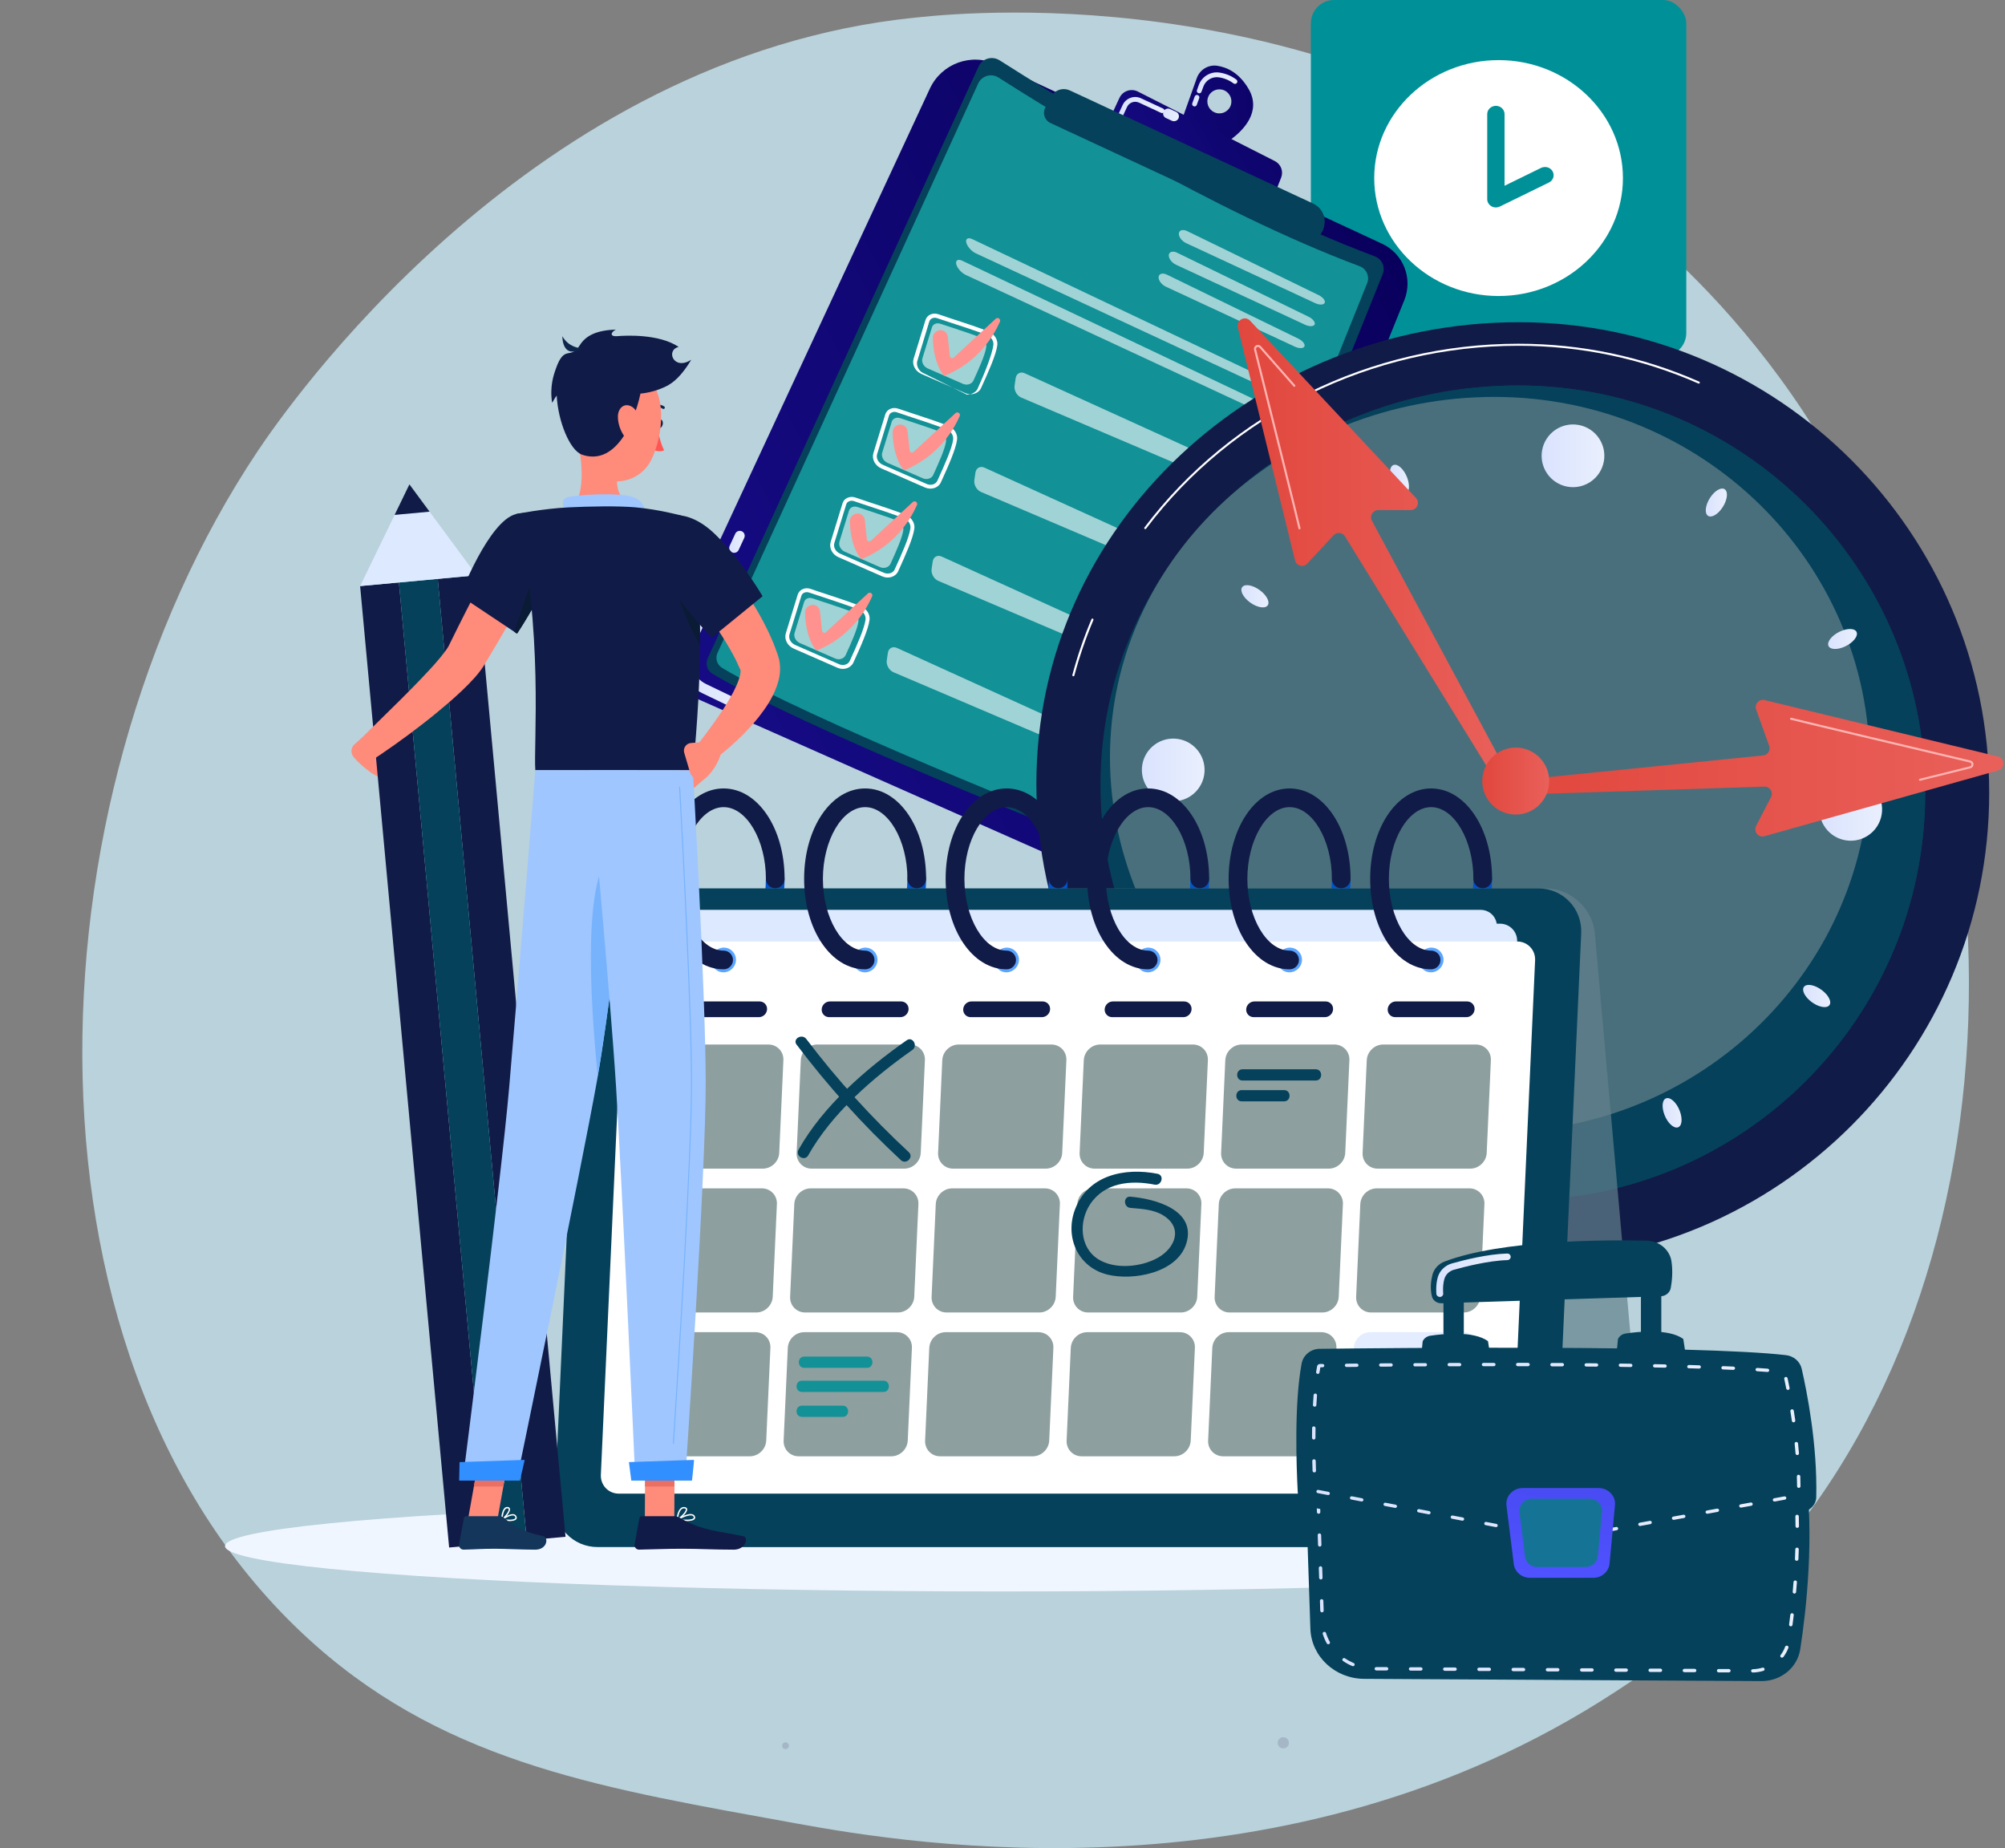 <?xml version="1.0" encoding="UTF-8"?>
<svg xmlns="http://www.w3.org/2000/svg" xmlns:xlink="http://www.w3.org/1999/xlink" viewBox="0 0 500 460.82">
  <rect x="0" y="0" width="500" height="460.82" fill="#808080" stroke="none"/>
  <defs>
    <style>
      .cls-1 {
        fill: #9fc6ff;
      }

      .cls-1, .cls-2, .cls-3, .cls-4, .cls-5, .cls-6, .cls-7, .cls-8, .cls-9, .cls-10, .cls-11, .cls-12, .cls-13, .cls-14, .cls-15, .cls-16, .cls-17, .cls-18, .cls-19, .cls-20, .cls-21, .cls-22, .cls-23, .cls-24, .cls-25, .cls-26, .cls-27, .cls-28, .cls-29, .cls-30, .cls-31, .cls-32, .cls-33, .cls-34, .cls-35, .cls-36, .cls-37, .cls-38, .cls-39, .cls-40, .cls-41, .cls-42, .cls-43, .cls-44, .cls-45, .cls-46, .cls-47, .cls-48, .cls-49, .cls-50, .cls-51, .cls-52, .cls-53, .cls-54, .cls-55, .cls-56, .cls-57, .cls-58 {
        stroke-width: 0px;
      }

      .cls-2 {
        fill: #009198;
      }

      .cls-3 {
        fill: url(#linear-gradient-12);
      }

      .cls-4 {
        fill: #496f7c;
      }

      .cls-5 {
        fill: url(#linear-gradient-17);
      }

      .cls-6 {
        fill: url(#linear-gradient-19);
      }

      .cls-7 {
        fill: url(#linear-gradient-33);
      }

      .cls-8 {
        fill: url(#linear-gradient);
      }

      .cls-9 {
        fill: #b9d2db;
      }

      .cls-10, .cls-59 {
        opacity: .6;
      }

      .cls-10, .cls-52 {
        fill: #fff;
      }

      .cls-11 {
        fill: url(#linear-gradient-21);
      }

      .cls-12 {
        fill: url(#linear-gradient-6);
      }

      .cls-13 {
        fill: #157496;
      }

      .cls-60 {
        isolation: isolate;
      }

      .cls-14 {
        fill: #129197;
      }

      .cls-15 {
        fill: url(#linear-gradient-15);
      }

      .cls-16 {
        fill: url(#linear-gradient-11);
      }

      .cls-17 {
        fill: #a5b7c6;
      }

      .cls-18 {
        fill: #f0f6ff;
      }

      .cls-19 {
        fill: url(#linear-gradient-5);
      }

      .cls-20 {
        fill: url(#linear-gradient-31);
      }

      .cls-61 {
        opacity: .8;
      }

      .cls-21 {
        fill: #14365b;
      }

      .cls-22 {
        fill: url(#linear-gradient-13);
      }

      .cls-23 {
        fill: url(#linear-gradient-23);
      }

      .cls-24, .cls-29 {
        mix-blend-mode: multiply;
      }

      .cls-24, .cls-36 {
        fill: #dce9ff;
      }

      .cls-25 {
        fill: url(#linear-gradient-25);
      }

      .cls-26 {
        fill: #0a1b35;
      }

      .cls-27 {
        fill: url(#linear-gradient-16);
      }

      .cls-28 {
        fill: url(#linear-gradient-22);
      }

      .cls-29 {
        fill: #61818c;
        opacity: .7;
      }

      .cls-30 {
        fill: #77b3fc;
      }

      .cls-31 {
        fill: url(#linear-gradient-32);
      }

      .cls-32 {
        fill: url(#linear-gradient-20);
      }

      .cls-33 {
        fill: url(#linear-gradient-14);
      }

      .cls-34 {
        fill: url(#linear-gradient-2);
      }

      .cls-35 {
        fill: #0053cc;
      }

      .cls-37 {
        fill: url(#linear-gradient-7);
      }

      .cls-38 {
        fill: url(#linear-gradient-3);
      }

      .cls-39 {
        fill: #0f264c;
      }

      .cls-40 {
        fill: url(#linear-gradient-9);
      }

      .cls-41 {
        fill: url(#linear-gradient-27);
      }

      .cls-42 {
        fill: #ea7063;
      }

      .cls-43 {
        fill: #ff8b7b;
      }

      .cls-44 {
        fill: #111b47;
      }

      .cls-45 {
        fill: #ff5652;
      }

      .cls-46 {
        fill: url(#linear-gradient-8);
      }

      .cls-47 {
        fill: url(#linear-gradient-24);
      }

      .cls-48 {
        fill: url(#linear-gradient-26);
      }

      .cls-49 {
        fill: #05415b;
      }

      .cls-50 {
        fill: url(#linear-gradient-18);
      }

      .cls-51 {
        fill: url(#linear-gradient-30);
      }

      .cls-53 {
        fill: #318fff;
      }

      .cls-54 {
        fill: url(#linear-gradient-29);
      }

      .cls-55 {
        fill: #728787;
      }

      .cls-56 {
        fill: url(#linear-gradient-28);
      }

      .cls-57 {
        fill: url(#linear-gradient-10);
      }

      .cls-58 {
        fill: url(#linear-gradient-4);
      }
    </style>
    <linearGradient id="linear-gradient" x1="-1243.48" y1="2292.2" x2="-1411.63" y2="2513.06" gradientTransform="translate(2450.65 -1484.35) rotate(24.94)" gradientUnits="userSpaceOnUse">
      <stop offset="0" stop-color="#09005d"/>
      <stop offset="1" stop-color="#1a0f91"/>
    </linearGradient>
    <linearGradient id="linear-gradient-2" x1="169.76" y1="159.99" x2="189.05" y2="159.99" gradientUnits="userSpaceOnUse">
      <stop offset="0" stop-color="#dae3fe"/>
      <stop offset="1" stop-color="#e9effd"/>
    </linearGradient>
    <linearGradient id="linear-gradient-3" x1="181.85" y1="135.11" x2="185.71" y2="135.11" xlink:href="#linear-gradient-2"/>
    <linearGradient id="linear-gradient-4" x1="-816.78" y1="1515.9" x2="-878.21" y2="1610.93" gradientTransform="translate(2518.81 -1619.59) rotate(23.09)" gradientUnits="userSpaceOnUse">
      <stop offset="0" stop-color="#fe7062"/>
      <stop offset="1" stop-color="#ff928e"/>
    </linearGradient>
    <linearGradient id="linear-gradient-5" x1="-805.1" y1="1523.43" x2="-866.54" y2="1618.46" xlink:href="#linear-gradient-4"/>
    <linearGradient id="linear-gradient-6" x1="-794.69" y1="1530.16" x2="-856.13" y2="1625.2" xlink:href="#linear-gradient-4"/>
    <linearGradient id="linear-gradient-7" x1="-1368.18" y1="2430.31" x2="-1429.15" y2="2534.36" xlink:href="#linear-gradient-4"/>
    <linearGradient id="linear-gradient-8" x1="-611.89" y1="947.97" x2="-660.28" y2="1011.64" gradientTransform="translate(1434.96 -214.25) rotate(45.05)" xlink:href="#linear-gradient"/>
    <linearGradient id="linear-gradient-9" x1="297.3" y1="22.29" x2="308.58" y2="22.29" xlink:href="#linear-gradient-2"/>
    <linearGradient id="linear-gradient-10" x1="-1287.27" y1="2256.21" x2="-1336.07" y2="2320.4" xlink:href="#linear-gradient"/>
    <linearGradient id="linear-gradient-11" x1="290.04" y1="28.65" x2="294" y2="28.65" xlink:href="#linear-gradient-2"/>
    <linearGradient id="linear-gradient-12" x1="278.96" y1="26.63" x2="290.38" y2="26.63" xlink:href="#linear-gradient-2"/>
    <linearGradient id="linear-gradient-13" x1="284.75" y1="191.98" x2="300.4" y2="191.98" xlink:href="#linear-gradient-2"/>
    <linearGradient id="linear-gradient-14" x1="453.71" y1="201.82" x2="469.36" y2="201.82" xlink:href="#linear-gradient-2"/>
    <linearGradient id="linear-gradient-15" x1="354.03" y1="280.14" x2="369.67" y2="280.14" xlink:href="#linear-gradient-2"/>
    <linearGradient id="linear-gradient-16" x1="384.44" y1="113.65" x2="400.08" y2="113.65" xlink:href="#linear-gradient-2"/>
    <linearGradient id="linear-gradient-17" x1="414.6" y1="277.48" x2="419.34" y2="277.48" xlink:href="#linear-gradient-2"/>
    <linearGradient id="linear-gradient-18" x1="346.63" y1="119.57" x2="351.37" y2="119.57" xlink:href="#linear-gradient-2"/>
    <linearGradient id="linear-gradient-19" x1="449.65" y1="248.36" x2="456.41" y2="248.36" xlink:href="#linear-gradient-2"/>
    <linearGradient id="linear-gradient-20" x1="309.56" y1="148.69" x2="316.33" y2="148.69" xlink:href="#linear-gradient-2"/>
    <linearGradient id="linear-gradient-21" x1="455.9" y1="159.33" x2="463.09" y2="159.33" xlink:href="#linear-gradient-2"/>
    <linearGradient id="linear-gradient-22" x1="302.89" y1="237.72" x2="310.07" y2="237.72" xlink:href="#linear-gradient-2"/>
    <linearGradient id="linear-gradient-23" x1="425.38" y1="125.3" x2="430.66" y2="125.3" xlink:href="#linear-gradient-2"/>
    <linearGradient id="linear-gradient-24" x1="335.31" y1="271.75" x2="340.59" y2="271.75" xlink:href="#linear-gradient-2"/>
    <linearGradient id="linear-gradient-25" x1="308.63" y1="136.87" x2="375.56" y2="136.87" gradientUnits="userSpaceOnUse">
      <stop offset="0" stop-color="#e1473d"/>
      <stop offset="1" stop-color="#e9605a"/>
    </linearGradient>
    <linearGradient id="linear-gradient-26" x1="301.21" y1="-13.86" x2="314.65" y2="71.28" gradientUnits="userSpaceOnUse">
      <stop offset="0" stop-color="#ff928e"/>
      <stop offset="1" stop-color="#feb3b1"/>
    </linearGradient>
    <linearGradient id="linear-gradient-27" x1="376.81" y1="191.55" x2="499.58" y2="191.55" xlink:href="#linear-gradient-25"/>
    <linearGradient id="linear-gradient-28" x1="471.82" y1="119.61" x2="469.57" y2="176.96" xlink:href="#linear-gradient-26"/>
    <linearGradient id="linear-gradient-29" x1="369.64" y1="194.76" x2="386.34" y2="194.76" xlink:href="#linear-gradient-25"/>
    <linearGradient id="linear-gradient-30" x1="328.06" y1="391.5" x2="448.62" y2="391.5" xlink:href="#linear-gradient-2"/>
    <linearGradient id="linear-gradient-31" x1="358.16" y1="317.97" x2="376.73" y2="317.97" xlink:href="#linear-gradient-2"/>
    <linearGradient id="linear-gradient-32" x1="327.2" y1="361.11" x2="449.01" y2="361.11" xlink:href="#linear-gradient-2"/>
    <linearGradient id="linear-gradient-33" x1="393.89" y1="339.69" x2="387.05" y2="393.9" gradientUnits="userSpaceOnUse">
      <stop offset="0" stop-color="#4042e2"/>
      <stop offset="1" stop-color="#4f52ff"/>
    </linearGradient>
  </defs>
  <g class="cls-60">
    <g id="Objects">
      <path class="cls-9" d="M434.39,396.76c-12.25,12.36-23.2,19.62-31.59,25.11-81.82,53.49-175.35,38.07-204.26,32.8-46.65-8.5-86.04-14.5-119.87-44.43C1.78,342.23,5.52,200.35,64.27,112.47c6.97-10.42,65.63-95.56,159.36-107.55,2.29-.29,4-.46,5.5-.62,14.5-1.5,104.35-9.44,177.62,50.66,10.49,8.6,27.37,24.12,43.02,47.79,57.23,86.54,57.41,220.56-15.37,294.01Z"/>
      <g>
        <rect class="cls-2" x="326.9" width="93.62" height="88.81" rx="5.79" ry="5.79"/>
        <g>
          <path class="cls-52" d="M373.71,14.99c-17.1,0-31.01,13.2-31.01,29.41s13.91,29.41,31.01,29.41,31.01-13.2,31.01-29.41-13.91-29.41-31.01-29.41Z"/>
          <path class="cls-2" d="M373.04,51.73c-.4,0-.78-.1-1.12-.3-.64-.37-1.04-1.04-1.04-1.75v-21.24c0-1.13.97-2.05,2.16-2.05s2.16.92,2.16,2.05v17.88l9.09-4.45c.31-.15.65-.23.99-.23.81,0,1.55.42,1.92,1.11.26.49.31,1.04.14,1.56-.18.52-.55.95-1.07,1.2l-12.24,5.99c-.31.15-.65.23-.99.23Z"/>
        </g>
      </g>
      <g>
        <path class="cls-8" d="M248.46,16.04l96.19,44.73c5.31,2.47,7.75,8.66,5.55,14.09l-57.75,142.77c-1.72,4.25-6.61,6.23-10.8,4.37l-111.18-49.26c-3.93-1.74-5.67-6.37-3.86-10.28L231.89,22.09c2.91-6.25,10.32-8.96,16.57-6.05Z"/>
        <path class="cls-34" d="M187.82,178.82c-.18,0-.36-.04-.53-.12l-12.26-5.9c-4.56-2.19-6.54-7.71-4.4-12.3l8.66-18.63c.29-.62,1.02-.89,1.64-.6.62.29.88,1.02.6,1.64l-8.66,18.63c-1.57,3.37-.12,7.43,3.24,9.04l12.26,5.9c.61.29.87,1.03.58,1.64-.21.44-.65.7-1.11.7Z"/>
        <path class="cls-38" d="M183.08,137.85c-.17,0-.35-.04-.52-.11-.62-.29-.88-1.02-.6-1.64l1.4-3.02c.29-.62,1.02-.88,1.64-.6.62.29.88,1.02.6,1.64l-1.4,3.02c-.21.45-.65.71-1.12.71Z"/>
        <g>
          <path class="cls-49" d="M249.28,15.04c12.31,7.89,54.92,34.4,93.6,48.9,1.76.66,2.64,2.64,1.94,4.39l-57.69,143.55c-.79,1.97-3.02,2.93-4.99,2.15-16.14-6.37-82.5-32.86-104.45-46.01-1.34-.8-1.85-2.48-1.2-3.89L244.03,16.59c.92-2,3.39-2.73,5.25-1.54Z"/>
          <path class="cls-14" d="M249,19.33c11.84,7.59,52.85,33.11,90.07,47.06,1.7.64,2.54,2.54,1.87,4.22l-55.52,138.14c-.76,1.89-2.91,2.82-4.81,2.07-15.53-6.13-79.39-31.62-100.52-44.27-1.29-.77-1.78-2.38-1.16-3.75L243.94,20.82c.88-1.93,3.27-2.63,5.05-1.49Z"/>
          <g class="cls-59">
            <path class="cls-52" d="M327.98,75.59c1.07.5,2.14.46,2.37-.08s-.45-1.41-1.51-1.92l-32.78-15.96c-1.06-.52-2-.26-2.08.57-.08.83.73,1.92,1.8,2.42l32.2,14.97Z"/>
          </g>
          <g class="cls-59">
            <path class="cls-52" d="M293.55,63.02c-1.06-.52-2-.26-2.08.57-.08.83.73,1.92,1.8,2.42l32.2,14.97c1.07.5,2.14.46,2.37-.08s-.45-1.41-1.51-1.92l-32.78-15.96Z"/>
          </g>
          <g class="cls-59">
            <path class="cls-52" d="M291.01,68.49c-1.06-.52-2-.26-2.08.57s.73,1.92,1.8,2.42l32.2,14.97c1.07.5,2.14.46,2.37-.08.23-.54-.45-1.41-1.51-1.92l-32.78-15.96Z"/>
          </g>
          <g class="cls-59">
            <path class="cls-52" d="M321.05,99.3c1.07.5,2.12.46,2.33-.09.21-.55-.49-1.41-1.55-1.92l-79.35-37.66c-1.07-.51-1.75-.12-1.51.86.24.98,1.31,2.19,2.38,2.68l77.7,36.13Z"/>
          </g>
          <g class="cls-59">
            <path class="cls-52" d="M239.98,65.02c-1.07-.51-1.75-.12-1.51.86.24.98,1.31,2.19,2.38,2.68l77.7,36.13c1.07.5,2.12.46,2.33-.09s-.49-1.41-1.55-1.92l-79.35-37.66Z"/>
          </g>
          <path class="cls-52" d="M247.66,83.41c-.31-.3-.68-.54-1.1-.72-.01-.01-.03-.01-.04-.03-.34-.14-.73-.29-1.15-.45-2.08-.79-5.01-1.75-7.66-2.61-1.45-.49-2.77-.92-3.72-1.25-.69-.24-1.44-.2-2.06.11-.56.28-.95.75-1.13,1.33l-2.96,9.63c-.46,1.49.38,3.14,1.95,3.83l10.94,4.78s.01.01.03.01c1.53.65,3.29.07,3.91-1.32,1.93-4.22,3.69-8.2,4.02-10.56.15-1.02-.26-2.04-1.03-2.76ZM247.73,86.03c-.31,2.23-2.04,6.75-3.94,10.91-.41.91-1.6,1.46-2.65,1.46h-.03l-10.93-5.41c-1.13-.5-1.74-1.94-1.43-2.96l2.97-9.79c.09-.33.31-.65.64-.82.38-.19.84-.27,1.29-.1.96.33,2.28.75,3.75,1.24,2.33.76,5.09,1.65,7.16,2.4.6.23,1.13.43,1.59.62.38.15.72.38.98.68.45.5.68,1.15.6,1.78Z"/>
          <path class="cls-10" d="M234.45,80.7c2.37.83,7.61,2.45,10,3.44,1.01.42,1.64,1.4,1.5,2.38-.26,1.89-1.77,5.25-3.18,8.34-.42.92-1.6,1.31-2.64.85l-8.74-3.82c-1.07-.47-1.66-1.59-1.35-2.59l2.37-7.69c.24-.8,1.17-1.2,2.05-.89Z"/>
          <g class="cls-59">
            <path class="cls-52" d="M255.54,93.07c-1.07-.49-2.09.07-2.26,1.24l-.27,1.86c-.17,1.17.58,2.5,1.66,2.96l53.16,22.65c1.09.46,2.33-.06,2.77-1.15l.06-.15c.44-1.1-.08-2.39-1.16-2.88l-53.96-24.53Z"/>
          </g>
          <path class="cls-58" d="M234.3,82.34h0c1.02-.13,1.95.6,2.06,1.62l.51,4.81c.05.48.63.7.98.37l10.47-9.67c.52-.48,1.32.1,1.04.75-1.61,3.64-5.55,10.18-13.88,13.51,0,0-2.69-2.63-2.85-9.43-.02-.98.7-1.83,1.67-1.95Z"/>
          <path class="cls-52" d="M237.63,106.95c-.31-.3-.68-.54-1.1-.72-.01-.01-.03-.01-.04-.03-.34-.14-.73-.29-1.15-.45-2.09-.79-5.01-1.75-7.66-2.62-1.45-.48-2.77-.91-3.72-1.24-.69-.24-1.44-.2-2.06.11-.56.29-.95.75-1.13,1.32l-2.96,9.64c-.46,1.48.38,3.14,1.95,3.83l10.94,4.78s.01.01.03.01c1.53.65,3.29.07,3.91-1.32,1.93-4.22,3.69-8.2,4.02-10.58.15-1.02-.26-2.04-1.03-2.74ZM237.7,109.57c-.31,2.23-2.04,6.14-3.94,10.29-.41.91-1.6,1.28-2.65.83,0,0-.01,0-.01-.01l-10.94-4.78c-1.13-.49-1.74-1.63-1.43-2.65l2.97-9.63c.1-.33.31-.58.64-.75.38-.19.86-.22,1.29-.07.97.34,2.28.77,3.75,1.26,2.33.76,5.09,1.67,7.15,2.42.6.23,1.14.43,1.59.62.38.15.71.38.96.67.45.5.69,1.17.61,1.79Z"/>
          <path class="cls-10" d="M224.42,104.24c2.37.83,7.61,2.45,10,3.44,1.01.42,1.64,1.4,1.5,2.38-.26,1.89-1.77,5.25-3.18,8.34-.42.93-1.6,1.31-2.64.85l-8.74-3.82c-1.08-.47-1.66-1.59-1.35-2.59l2.37-7.69c.24-.8,1.17-1.2,2.05-.89Z"/>
          <g class="cls-59">
            <path class="cls-52" d="M245.51,116.61c-1.07-.49-2.09.07-2.26,1.24l-.27,1.86c-.17,1.17.58,2.5,1.66,2.96l53.16,22.65c1.09.46,2.33-.06,2.77-1.15l.06-.15c.44-1.1-.08-2.39-1.16-2.88l-53.96-24.53Z"/>
          </g>
          <path class="cls-19" d="M224.27,105.88h0c1.02-.13,1.95.6,2.06,1.62l.51,4.81c.05.48.63.7.98.37l10.47-9.67c.52-.48,1.33.1,1.04.75-1.61,3.64-5.55,10.18-13.88,13.51,0,0-2.69-2.63-2.85-9.43-.02-.98.7-1.83,1.67-1.95Z"/>
          <path class="cls-52" d="M226.97,129.13c-.33-.31-.71-.57-1.14-.76-.35-.14-.73-.3-1.17-.45-2.12-.8-5.13-1.79-7.64-2.62-1.45-.48-2.77-.91-3.73-1.25-.68-.23-1.44-.19-2.05.12-.56.27-.95.75-1.13,1.32l-2.96,9.63c-.46,1.49.38,3.14,1.96,3.83l10.94,4.79s.01,0,.03.01c1.53.65,3.29.07,3.91-1.32,1.93-4.22,3.69-8.21,4.02-10.58.15-1-.27-2.01-1.03-2.73ZM227.04,131.72c-.31,2.24-2.04,6.15-3.94,10.3-.42.91-1.63,1.24-2.67.81l-10.93-4.78c-1.13-.5-1.74-1.64-1.43-2.66l2.96-9.63c.09-.31.33-.58.64-.73.38-.2.86-.22,1.3-.07.95.34,2.28.77,3.73,1.25,2.33.77,5.1,1.68,7.16,2.43.6.22,1.14.42,1.59.61.38.15.72.39.99.69.45.5.68,1.14.6,1.76Z"/>
          <path class="cls-10" d="M213.76,126.4c2.37.83,7.61,2.45,10,3.44,1.01.42,1.64,1.4,1.5,2.38-.26,1.89-1.77,5.25-3.18,8.34-.42.92-1.6,1.31-2.64.85l-8.74-3.82c-1.07-.47-1.66-1.59-1.35-2.59l2.37-7.69c.24-.8,1.17-1.2,2.05-.89Z"/>
          <g class="cls-59">
            <path class="cls-52" d="M234.85,138.78c-1.07-.49-2.09.07-2.26,1.24l-.27,1.86c-.17,1.17.58,2.5,1.66,2.96l53.16,22.65c1.09.46,2.33-.06,2.77-1.15l.06-.15c.44-1.1-.08-2.39-1.16-2.88l-53.96-24.53Z"/>
          </g>
          <path class="cls-12" d="M213.61,128.05h0c1.02-.13,1.95.6,2.06,1.62l.51,4.81c.05.48.63.7.98.37l10.47-9.67c.52-.48,1.32.1,1.04.75-1.61,3.64-5.55,10.18-13.88,13.51,0,0-2.69-2.63-2.85-9.43-.02-.98.7-1.83,1.67-1.95Z"/>
          <path class="cls-52" d="M215.8,151.91c-.33-.31-.71-.57-1.15-.76-.35-.14-.75-.3-1.17-.45-2.08-.79-5-1.75-7.63-2.62-1.47-.47-2.78-.91-3.73-1.25-.69-.24-1.44-.19-2.06.12-.54.27-.95.75-1.13,1.32l-2.96,9.63c-.46,1.49.38,3.14,1.96,3.83l10.94,4.79s.01,0,.03.01c1.53.65,3.29.05,3.92-1.33,1.93-4.21,3.68-8.2,4.01-10.56.15-1.02-.26-2.01-1.02-2.73ZM215.85,154.5c-.31,2.24-2.04,6.15-3.94,10.3-.41.9-1.59,1.28-2.65.83,0-.01-.01-.01-.01-.01l-10.94-4.79c-1.13-.49-1.74-1.63-1.43-2.65l2.97-9.63c.1-.31.33-.58.64-.73.38-.2.86-.22,1.29-.07.96.33,2.28.77,3.75,1.25,2.33.77,5.09,1.68,7.15,2.43.6.22,1.13.42,1.59.61.38.16.72.41.98.69.45.5.68,1.14.6,1.77Z"/>
          <path class="cls-10" d="M202.57,149.18c2.37.83,7.61,2.45,10,3.44,1.01.42,1.64,1.4,1.5,2.38-.26,1.89-1.77,5.25-3.18,8.34-.42.92-1.6,1.31-2.64.85l-8.74-3.82c-1.07-.47-1.66-1.59-1.35-2.59l2.37-7.69c.24-.8,1.17-1.2,2.05-.89Z"/>
          <g class="cls-59">
            <path class="cls-52" d="M223.67,161.56c-1.07-.49-2.09.07-2.26,1.24l-.27,1.86c-.17,1.17.58,2.5,1.66,2.96l53.16,22.65c1.09.46,2.33-.06,2.77-1.15l.06-.15c.44-1.1-.08-2.39-1.16-2.88l-53.96-24.53Z"/>
          </g>
          <path class="cls-37" d="M202.43,150.83h0c1.02-.13,1.95.6,2.06,1.62l.51,4.81c.05.48.63.7.98.37l10.47-9.67c.52-.48,1.32.1,1.04.75-1.61,3.64-5.55,10.18-13.88,13.51,0,0-2.69-2.63-2.85-9.43-.02-.98.7-1.83,1.67-1.95Z"/>
        </g>
        <path class="cls-46" d="M311.36,22.16c-2.35-4.03-5.39-5.39-7.81-5.76-2.21-.33-4.34.96-5.09,3.05l-3.27,9.16-.46,1.28,10.45,6.04s.83-.45,1.93-1.28c2.86-2.13,7.59-6.79,4.25-12.5ZM301.36,24.02c.69-1.51,2.48-2.16,3.98-1.47,1.51.71,2.16,2.48,1.47,3.99-.71,1.51-2.48,2.16-3.99,1.45-1.51-.69-2.16-2.48-1.45-3.98Z"/>
        <path class="cls-40" d="M308.33,19.85c-1.26-.94-2.67-1.52-4.19-1.75-2.24-.34-4.43.98-5.19,3.11l-.45,1.26c-.08.23-.03.47.14.62.05.07.14.11.22.14.31.12.65-.04.76-.35l.46-1.26c.57-1.6,2.2-2.59,3.88-2.34,1.33.2,2.57.71,3.66,1.52.26.2.64.15.83-.12.2-.26.14-.64-.12-.83ZM298.69,23.71c-.31-.11-.65.05-.76.37l-.6,1.66c-.08.23-.03.46.14.62.07.07.14.11.22.14.31.12.65-.04.76-.35l.6-1.67c.12-.3-.04-.65-.35-.76Z"/>
        <path class="cls-57" d="M276.82,29.45l2.34-5.03c.81-1.74,2.89-2.46,4.6-1.59l34.15,17.33c1.52.77,2.2,2.56,1.57,4.15l-1.96,4.97-40.71-19.82Z"/>
        <path class="cls-16" d="M292.77,30.23c-.17,0-.35-.04-.52-.11l-1.49-.69c-.62-.29-.88-1.02-.6-1.64.29-.62,1.02-.89,1.64-.6l1.49.69c.62.29.88,1.02.6,1.64-.21.45-.65.71-1.12.71Z"/>
        <path class="cls-3" d="M279.13,28.9c-.17-.17-.23-.44-.12-.67l.95-2.04c.39-.84,1.08-1.47,1.95-1.79.87-.32,1.8-.28,2.64.11l5.49,2.55c.3.14.43.49.29.79-.14.3-.49.43-.79.29l-5.49-2.55c-1.13-.53-2.48-.03-3,1.1l-.95,2.04c-.14.3-.49.43-.79.29-.06-.03-.12-.07-.17-.12Z"/>
        <path class="cls-49" d="M266.8,22.55l60.69,28.22c2.18,1.01,3.32,3.45,2.69,5.78l-.09.32c-.69,2.54-3.5,3.86-5.89,2.74l-62.26-28.95c-1.43-.67-2.01-2.39-1.28-3.79l1.43-2.72c.89-1.7,2.97-2.41,4.71-1.59Z"/>
      </g>
      <g>
        <path class="cls-44" d="M496.06,197.7c0,64.81-52.54,117.35-117.35,117.35s-120.26-54.84-120.26-119.65,55.44-115.06,120.26-115.06,117.35,52.54,117.35,117.35Z"/>
        <g>
          <path class="cls-52" d="M267.67,168.62s-.04,0-.07,0c-.14-.04-.22-.18-.18-.31,1.26-4.72,2.86-9.4,4.77-13.91.06-.13.21-.19.34-.14.13.06.19.21.14.34-1.9,4.49-3.5,9.15-4.75,13.84-.03.12-.13.19-.25.19Z"/>
          <path class="cls-52" d="M285.6,131.94c-.05,0-.11-.02-.15-.05-.11-.09-.14-.25-.05-.36,21.64-28.69,56.5-45.82,93.24-45.82,15.69,0,30.86,3.18,45.1,9.45.13.06.19.21.13.34-.06.13-.21.19-.34.13-14.17-6.24-29.28-9.41-44.9-9.41-36.59,0-71.29,17.05-92.83,45.62-.05.07-.13.1-.21.1Z"/>
        </g>
        <path class="cls-49" d="M480.1,197.7c0,56.1-45.48,101.58-101.58,101.58s-104.09-47.47-104.09-103.57,47.99-99.59,104.09-99.59,101.58,45.48,101.58,101.58Z"/>
        <path class="cls-49" d="M480.1,197.7c0-56.1-45.48-101.58-101.58-101.58-30.38,0-58.38,12.76-77.67,33.36l78.25,65.11,16.09,103.32c48.17-7.95,84.91-49.79,84.91-100.21Z"/>
        <path class="cls-4" d="M466.27,190.64c0,50.63-41.9,91.68-93.58,91.68s-95.89-42.84-95.89-93.47,44.21-89.88,95.89-89.88,93.58,41.04,93.58,91.68Z"/>
        <path class="cls-22" d="M300.38,192.44c-.25,4.31-3.95,7.6-8.26,7.35-4.31-.25-7.6-3.95-7.35-8.26.25-4.31,3.95-7.6,8.26-7.35,4.31.25,7.6,3.95,7.35,8.26Z"/>
        <path class="cls-33" d="M469.34,202.27c-.25,4.31-3.95,7.6-8.26,7.35-4.31-.25-7.6-3.95-7.35-8.26.25-4.31,3.95-7.6,8.26-7.35,4.31.25,7.6,3.95,7.35,8.26Z"/>
        <path class="cls-15" d="M363.26,272.45c4.25.78,7.06,4.85,6.29,9.1-.78,4.25-4.85,7.06-9.1,6.29-4.25-.78-7.06-4.85-6.29-9.1.78-4.25,4.85-7.06,9.1-6.29Z"/>
        <path class="cls-27" d="M393.67,105.96c4.25.78,7.06,4.85,6.29,9.1-.78,4.25-4.85,7.06-9.1,6.29-4.25-.78-7.06-4.85-6.29-9.1.78-4.25,4.85-7.06,9.1-6.29Z"/>
        <path class="cls-5" d="M418.86,276.92c.79,2.01.6,3.88-.44,4.19-1.04.31-2.53-1.06-3.32-3.07-.79-2.01-.6-3.88.44-4.19,1.04-.31,2.53,1.06,3.32,3.07Z"/>
        <path class="cls-50" d="M350.88,119c.79,2.01.6,3.88-.44,4.19-1.04.31-2.53-1.06-3.32-3.07-.79-2.01-.6-3.88.44-4.19,1.04-.31,2.53,1.06,3.32,3.07Z"/>
        <path class="cls-6" d="M454.35,246.9c1.72,1.3,2.53,3.01,1.8,3.81-.73.81-2.71.4-4.43-.9-1.72-1.3-2.53-3.01-1.8-3.81.73-.81,2.71-.4,4.43.9Z"/>
        <path class="cls-32" d="M314.26,147.23c1.72,1.3,2.53,3.01,1.8,3.81-.73.81-2.71.4-4.43-.9-1.72-1.3-2.53-3.01-1.8-3.81.73-.81,2.71-.4,4.43.9Z"/>
        <path class="cls-11" d="M458.8,157.49c1.95-.93,3.83-.85,4.21.16.38,1.02-.89,2.59-2.84,3.52-1.95.93-3.83.85-4.21-.16-.38-1.02.89-2.59,2.84-3.52Z"/>
        <path class="cls-28" d="M305.79,235.88c1.95-.93,3.83-.85,4.21.16.38,1.02-.89,2.59-2.84,3.52-1.95.93-3.83.85-4.21-.16-.38-1.02.89-2.59,2.84-3.52Z"/>
        <path class="cls-23" d="M426.47,124.09c1.18-1.8,2.83-2.72,3.69-2.05.85.67.58,2.68-.6,4.48-1.18,1.8-2.83,2.72-3.69,2.05-.85-.67-.58-2.68.6-4.48Z"/>
        <path class="cls-47" d="M336.41,270.53c1.18-1.8,2.83-2.72,3.69-2.05.85.67.58,2.68-.6,4.48-1.18,1.8-2.83,2.72-3.69,2.05-.85-.67-.58-2.68.6-4.48Z"/>
        <path class="cls-25" d="M375.35,191.68l-33.23-61.84c-.64-1.2.22-2.65,1.58-2.65h8.09c1.57,0,2.39-1.88,1.31-3.03l-41.36-44.19c-1.27-1.35-3.5-.14-3.06,1.66l14.27,58.1c.34,1.39,2.09,1.84,3.07.79l6.54-7.05c.81-.87,2.23-.73,2.85.28l36.82,59.72c.51.83,1.6,1.1,2.44.61h0c.84-.49,1.13-1.55.68-2.4Z"/>
        <path class="cls-48" d="M324.06,132c-.13,0-.24-.09-.25-.22-.11-.73-8.5-34.27-11.07-44.54-.11-.45.09-.91.5-1.12.42-.22.9-.13,1.21.22l8.52,9.69c.09.11.08.27-.02.36-.11.09-.27.08-.36-.02l-8.52-9.69c-.19-.21-.43-.19-.59-.11-.16.09-.31.27-.24.54,3.31,13.21,11,44,11.08,44.59.02.14-.08.27-.22.29-.01,0-.02,0-.03,0Z"/>
        <path class="cls-41" d="M378.63,198.14l61.4-2c1.36-.02,2.25,1.42,1.62,2.63l-3.72,7.18c-.72,1.4.57,2.99,2.08,2.56l58.26-16.4c1.78-.5,1.74-3.04-.06-3.48l-58.15-14.06c-1.39-.34-2.6,1.01-2.11,2.36l3.25,9.05c.4,1.12-.37,2.31-1.56,2.4l-61.17,6.16c-.97.07-1.71.91-1.66,1.89h0c.05.97.86,1.72,1.82,1.71Z"/>
        <path class="cls-56" d="M478.8,194.7c-.12,0-.22-.08-.25-.2-.03-.14.05-.28.19-.31l12.52-3.11c.27-.07.37-.29.37-.47,0-.18-.1-.4-.37-.47-13.25-3.14-44.13-10.47-44.69-10.67-.13-.05-.2-.19-.16-.33.05-.13.19-.2.33-.16.69.23,34.34,8.22,44.64,10.66.46.11.76.5.77.96,0,.47-.3.86-.76.97l-12.52,3.11s-.04,0-.06,0Z"/>
        <path class="cls-54" d="M386.34,194.76c0,4.61-3.74,8.35-8.35,8.35s-8.35-3.74-8.35-8.35,3.74-8.35,8.35-8.35,8.35,3.74,8.35,8.35Z"/>
      </g>
      <g>
        <ellipse class="cls-18" cx="250" cy="385.51" rx="193.89" ry="11.32"/>
        <g>
          <g>
            <g>
              <g>
                <path class="cls-35" d="M180.45,241.7c-1.29,0-2.33-1.04-2.33-2.33s1.04-2.33,2.33-2.33c5.71,0,10.54-8.19,10.54-17.89,0-1.29,1.04-2.33,2.33-2.33s2.33,1.04,2.33,2.33c0,12.65-6.68,22.55-15.21,22.55Z"/>
                <path class="cls-35" d="M215.74,241.7c-1.29,0-2.33-1.04-2.33-2.33s1.04-2.33,2.33-2.33c5.71,0,10.54-8.19,10.54-17.89,0-1.29,1.04-2.33,2.33-2.33s2.33,1.04,2.33,2.33c0,12.65-6.68,22.55-15.21,22.55Z"/>
                <path class="cls-35" d="M251.03,241.7c-1.29,0-2.33-1.04-2.33-2.33s1.04-2.33,2.33-2.33c5.71,0,10.54-8.19,10.54-17.89,0-1.29,1.04-2.33,2.33-2.33s2.33,1.04,2.33,2.33c0,12.65-6.68,22.55-15.21,22.55Z"/>
                <path class="cls-35" d="M286.32,241.7c-1.29,0-2.33-1.04-2.33-2.33s1.04-2.33,2.33-2.33c5.71,0,10.54-8.19,10.54-17.89,0-1.29,1.04-2.33,2.33-2.33s2.33,1.04,2.33,2.33c0,12.65-6.68,22.55-15.21,22.55Z"/>
                <path class="cls-35" d="M321.6,241.7c-1.29,0-2.33-1.04-2.33-2.33s1.04-2.33,2.33-2.33c5.71,0,10.54-8.19,10.54-17.89,0-1.29,1.04-2.33,2.33-2.33s2.33,1.04,2.33,2.33c0,12.65-6.68,22.55-15.2,22.55Z"/>
                <path class="cls-35" d="M356.89,241.7c-1.29,0-2.33-1.04-2.33-2.33s1.04-2.33,2.33-2.33c5.71,0,10.54-8.19,10.54-17.89,0-1.29,1.04-2.33,2.33-2.33s2.33,1.04,2.33,2.33c0,12.65-6.68,22.55-15.2,22.55Z"/>
              </g>
              <g>
                <path class="cls-29" d="M158.34,221.53h227.19c6.16,0,11.64,5.04,12.19,11.2l12.58,141.83c.55,6.16-4.05,11.2-10.2,11.2h-227.19c-6.16,0-11.64-5.04-12.19-11.2l-12.58-141.83c-.55-6.16,4.05-11.2,10.2-11.2Z"/>
                <path class="cls-49" d="M383.63,221.53h-227.19c-6.16,0-11.42,5.04-11.7,11.2l-6.4,141.83c-.28,6.16,4.53,11.2,10.69,11.2h227.18c6.16,0,11.42-5.04,11.7-11.2l6.4-141.83c.28-6.16-4.53-11.2-10.69-11.2Z"/>
                <path class="cls-24" d="M160.61,348.28l5.29-117.13c.11-2.36,2.11-4.28,4.47-4.28h198.83c2.36,0,4.19,1.92,4.09,4.28l-5.29,117.13c-.11,2.36-2.11,4.28-4.47,4.28h-198.83c-2.36,0-4.19-1.92-4.09-4.28Z"/>
                <path class="cls-24" d="M154.98,357.83l5.55-123.01c.11-2.48,2.22-4.5,4.7-4.5h208.82c2.48,0,4.4,2.01,4.29,4.5l-5.55,123.01c-.11,2.48-2.22,4.49-4.7,4.49h-208.82c-2.48,0-4.4-2.01-4.29-4.49Z"/>
                <path class="cls-52" d="M149.84,367.75l5.79-128.3c.12-2.59,2.31-4.69,4.9-4.69h217.81c2.59,0,4.59,2.1,4.48,4.69l-5.79,128.3c-.12,2.59-2.31,4.69-4.9,4.69h-217.81c-2.59,0-4.59-2.1-4.48-4.69Z"/>
                <g class="cls-61">
                  <path class="cls-55" d="M190.22,291.4h-23.11c-2.16,0-3.84-1.76-3.74-3.92l1.04-23.11c.1-2.16,1.94-3.92,4.1-3.92h23.11c2.16,0,3.84,1.76,3.74,3.92l-1.04,23.11c-.1,2.16-1.94,3.92-4.1,3.92Z"/>
                  <path class="cls-55" d="M225.51,291.4h-23.11c-2.16,0-3.84-1.76-3.74-3.92l1.04-23.11c.1-2.16,1.94-3.92,4.1-3.92h23.11c2.16,0,3.84,1.76,3.74,3.92l-1.04,23.11c-.1,2.16-1.94,3.92-4.1,3.92Z"/>
                  <path class="cls-55" d="M260.79,291.4h-23.11c-2.16,0-3.84-1.76-3.74-3.92l1.04-23.11c.1-2.16,1.94-3.92,4.1-3.92h23.11c2.16,0,3.84,1.76,3.74,3.92l-1.04,23.11c-.1,2.16-1.94,3.92-4.1,3.92Z"/>
                  <path class="cls-55" d="M296.08,291.4h-23.11c-2.16,0-3.84-1.76-3.74-3.92l1.04-23.11c.1-2.16,1.94-3.92,4.1-3.92h23.11c2.16,0,3.84,1.76,3.74,3.92l-1.04,23.11c-.1,2.16-1.94,3.92-4.1,3.92Z"/>
                  <path class="cls-55" d="M331.37,291.4h-23.11c-2.16,0-3.84-1.76-3.74-3.92l1.04-23.11c.1-2.16,1.94-3.92,4.1-3.92h23.11c2.16,0,3.84,1.76,3.74,3.92l-1.04,23.11c-.1,2.16-1.94,3.92-4.1,3.92Z"/>
                  <path class="cls-55" d="M366.65,291.4h-23.11c-2.16,0-3.84-1.76-3.74-3.92l1.04-23.11c.1-2.16,1.94-3.92,4.1-3.92h23.11c2.16,0,3.84,1.76,3.74,3.92l-1.04,23.11c-.1,2.16-1.94,3.92-4.1,3.92Z"/>
                  <g>
                    <path class="cls-53" d="M356.86,242.45h0c-1.75,0-3.12-1.43-3.04-3.18h0c.07-1.64,1.47-2.98,3.11-2.98h0c1.75,0,3.12,1.43,3.04,3.18h0c-.07,1.64-1.47,2.98-3.11,2.98Z"/>
                    <path class="cls-53" d="M321.57,242.45h0c-1.75,0-3.12-1.43-3.04-3.18h0c.07-1.64,1.47-2.98,3.11-2.98h0c1.75,0,3.12,1.43,3.04,3.18h0c-.07,1.64-1.47,2.98-3.11,2.98Z"/>
                    <path class="cls-53" d="M286.28,242.45h0c-1.75,0-3.12-1.43-3.04-3.18h0c.07-1.64,1.47-2.98,3.11-2.98h0c1.75,0,3.12,1.43,3.04,3.18h0c-.07,1.64-1.47,2.98-3.11,2.98Z"/>
                    <path class="cls-53" d="M250.99,242.45h0c-1.75,0-3.12-1.43-3.04-3.18h0c.07-1.64,1.47-2.98,3.11-2.98h0c1.75,0,3.12,1.43,3.04,3.18h0c-.07,1.64-1.47,2.98-3.11,2.98Z"/>
                    <path class="cls-53" d="M215.71,242.45h0c-1.75,0-3.12-1.43-3.04-3.18h0c.07-1.64,1.47-2.98,3.11-2.98h0c1.75,0,3.12,1.43,3.04,3.18h0c-.07,1.64-1.47,2.98-3.11,2.98Z"/>
                    <path class="cls-53" d="M180.42,242.45h0c-1.75,0-3.12-1.43-3.04-3.18h0c.07-1.64,1.47-2.98,3.11-2.98h0c1.75,0,3.12,1.43,3.04,3.18h0c-.07,1.64-1.47,2.98-3.11,2.98Z"/>
                  </g>
                </g>
                <g>
                  <path class="cls-44" d="M189.24,253.63h-17.75c-1.08,0-1.92-.88-1.87-1.96h0c.05-1.08.97-1.96,2.05-1.96h17.75c1.08,0,1.92.88,1.87,1.96h0c-.05,1.08-.97,1.96-2.05,1.96Z"/>
                  <path class="cls-44" d="M224.53,253.63h-17.75c-1.08,0-1.92-.88-1.87-1.96h0c.05-1.08.97-1.96,2.05-1.96h17.75c1.08,0,1.92.88,1.87,1.96h0c-.05,1.08-.97,1.96-2.05,1.96Z"/>
                  <path class="cls-44" d="M259.82,253.63h-17.75c-1.08,0-1.92-.88-1.87-1.96h0c.05-1.08.97-1.96,2.05-1.96h17.75c1.08,0,1.92.88,1.87,1.96h0c-.05,1.08-.97,1.96-2.05,1.96Z"/>
                  <path class="cls-44" d="M295.1,253.63h-17.75c-1.08,0-1.92-.88-1.87-1.96h0c.05-1.08.97-1.96,2.05-1.96h17.75c1.08,0,1.92.88,1.87,1.96h0c-.05,1.08-.97,1.96-2.05,1.96Z"/>
                  <path class="cls-44" d="M330.39,253.63h-17.75c-1.08,0-1.92-.88-1.87-1.96h0c.05-1.08.97-1.96,2.05-1.96h17.75c1.08,0,1.92.88,1.87,1.96h0c-.05,1.08-.97,1.96-2.05,1.96Z"/>
                  <path class="cls-44" d="M365.68,253.63h-17.75c-1.08,0-1.92-.88-1.87-1.96h0c.05-1.08.97-1.96,2.05-1.96h17.75c1.08,0,1.92.88,1.87,1.96h0c-.05,1.08-.97,1.96-2.05,1.96Z"/>
                </g>
                <g class="cls-61">
                  <path class="cls-55" d="M188.6,327.27h-23.11c-2.16,0-3.84-1.76-3.74-3.92l1.04-23.11c.1-2.16,1.94-3.92,4.1-3.92h23.11c2.16,0,3.84,1.76,3.74,3.92l-1.04,23.11c-.1,2.16-1.94,3.92-4.1,3.92Z"/>
                  <path class="cls-55" d="M223.89,327.27h-23.11c-2.16,0-3.84-1.76-3.74-3.92l1.04-23.11c.1-2.16,1.94-3.92,4.1-3.92h23.11c2.16,0,3.84,1.76,3.74,3.92l-1.04,23.11c-.1,2.16-1.94,3.92-4.1,3.92Z"/>
                  <path class="cls-55" d="M259.17,327.27h-23.11c-2.16,0-3.84-1.76-3.74-3.92l1.04-23.11c.1-2.16,1.94-3.92,4.1-3.92h23.11c2.16,0,3.84,1.76,3.74,3.92l-1.04,23.11c-.1,2.16-1.94,3.92-4.1,3.92Z"/>
                  <path class="cls-55" d="M294.46,327.27h-23.11c-2.16,0-3.84-1.76-3.74-3.92l1.04-23.11c.1-2.16,1.94-3.92,4.1-3.92h23.11c2.16,0,3.84,1.76,3.74,3.92l-1.04,23.11c-.1,2.16-1.94,3.92-4.1,3.92Z"/>
                  <path class="cls-55" d="M329.75,327.27h-23.11c-2.16,0-3.84-1.76-3.74-3.92l1.04-23.11c.1-2.16,1.94-3.92,4.1-3.92h23.11c2.16,0,3.84,1.76,3.74,3.92l-1.04,23.11c-.1,2.16-1.94,3.92-4.1,3.92Z"/>
                  <path class="cls-55" d="M365.04,327.27h-23.11c-2.16,0-3.84-1.76-3.74-3.92l1.04-23.11c.1-2.16,1.94-3.92,4.1-3.92h23.11c2.16,0,3.84,1.76,3.74,3.92l-1.04,23.11c-.1,2.16-1.94,3.92-4.1,3.92Z"/>
                </g>
                <g class="cls-61">
                  <path class="cls-55" d="M186.98,363.13h-23.11c-2.16,0-3.84-1.76-3.74-3.92l1.04-23.11c.1-2.16,1.94-3.92,4.1-3.92h23.11c2.16,0,3.84,1.76,3.74,3.92l-1.04,23.11c-.1,2.16-1.94,3.92-4.1,3.92Z"/>
                  <path class="cls-55" d="M222.27,363.13h-23.11c-2.16,0-3.84-1.76-3.74-3.92l1.04-23.11c.1-2.16,1.94-3.92,4.1-3.92h23.11c2.16,0,3.84,1.76,3.74,3.92l-1.04,23.11c-.1,2.16-1.94,3.92-4.1,3.92Z"/>
                  <path class="cls-55" d="M257.55,363.13h-23.11c-2.16,0-3.84-1.76-3.74-3.92l1.04-23.11c.1-2.16,1.94-3.92,4.1-3.92h23.11c2.16,0,3.84,1.76,3.74,3.92l-1.04,23.11c-.1,2.16-1.94,3.92-4.1,3.92Z"/>
                  <path class="cls-55" d="M292.84,363.13h-23.11c-2.16,0-3.84-1.76-3.74-3.92l1.04-23.11c.1-2.16,1.94-3.92,4.1-3.92h23.11c2.16,0,3.84,1.76,3.74,3.92l-1.04,23.11c-.1,2.16-1.94,3.92-4.1,3.92Z"/>
                  <path class="cls-55" d="M328.13,363.13h-23.11c-2.16,0-3.84-1.76-3.74-3.92l1.04-23.11c.1-2.16,1.94-3.92,4.1-3.92h23.11c2.16,0,3.84,1.76,3.74,3.92l-1.04,23.11c-.1,2.16-1.94,3.92-4.1,3.92Z"/>
                  <path class="cls-36" d="M363.42,363.13h-23.11c-2.16,0-3.84-1.76-3.74-3.92l1.04-23.11c.1-2.16,1.94-3.92,4.1-3.92h23.11c2.16,0,3.84,1.76,3.74,3.92l-1.04,23.11c-.1,2.16-1.94,3.92-4.1,3.92Z"/>
                </g>
              </g>
              <g>
                <path class="cls-44" d="M180.45,241.7c-8.53,0-15.21-9.91-15.21-22.55s6.68-22.55,15.21-22.55,15.21,9.91,15.21,22.55c0,1.29-1.04,2.33-2.33,2.33s-2.33-1.04-2.33-2.33c0-9.7-4.83-17.89-10.54-17.89s-10.54,8.19-10.54,17.89,4.83,17.89,10.54,17.89c1.29,0,2.33,1.04,2.33,2.33s-1.04,2.33-2.33,2.33Z"/>
                <path class="cls-44" d="M215.74,241.7c-8.53,0-15.21-9.91-15.21-22.55s6.68-22.55,15.21-22.55,15.21,9.91,15.21,22.55c0,1.29-1.04,2.33-2.33,2.33s-2.33-1.04-2.33-2.33c0-9.7-4.83-17.89-10.54-17.89s-10.54,8.19-10.54,17.89,4.83,17.89,10.54,17.89c1.29,0,2.33,1.04,2.33,2.33s-1.04,2.33-2.33,2.33Z"/>
                <path class="cls-44" d="M251.03,241.7c-8.53,0-15.21-9.91-15.21-22.55s6.68-22.55,15.21-22.55,15.21,9.91,15.21,22.55c0,1.29-1.04,2.33-2.33,2.33s-2.33-1.04-2.33-2.33c0-9.7-4.83-17.89-10.54-17.89s-10.54,8.19-10.54,17.89,4.83,17.89,10.54,17.89c1.29,0,2.33,1.04,2.33,2.33s-1.04,2.33-2.33,2.33Z"/>
                <path class="cls-44" d="M286.32,241.7c-8.53,0-15.2-9.91-15.2-22.55s6.68-22.55,15.2-22.55,15.21,9.91,15.21,22.55c0,1.29-1.04,2.33-2.33,2.33s-2.33-1.04-2.33-2.33c0-9.7-4.83-17.89-10.54-17.89s-10.54,8.19-10.54,17.89,4.83,17.89,10.54,17.89c1.29,0,2.33,1.04,2.33,2.33s-1.04,2.33-2.33,2.33Z"/>
                <path class="cls-44" d="M321.6,241.7c-8.53,0-15.21-9.91-15.21-22.55s6.68-22.55,15.21-22.55,15.2,9.91,15.2,22.55c0,1.29-1.04,2.33-2.33,2.33s-2.33-1.04-2.33-2.33c0-9.7-4.83-17.89-10.54-17.89s-10.54,8.19-10.54,17.89,4.83,17.89,10.54,17.89c1.29,0,2.33,1.04,2.33,2.33s-1.04,2.33-2.33,2.33Z"/>
                <path class="cls-44" d="M356.89,241.7c-8.53,0-15.2-9.91-15.2-22.55s6.68-22.55,15.2-22.55,15.2,9.91,15.2,22.55c0,1.29-1.04,2.33-2.33,2.33s-2.33-1.04-2.33-2.33c0-9.7-4.83-17.89-10.54-17.89s-10.54,8.19-10.54,17.89,4.83,17.89,10.54,17.89c1.29,0,2.33,1.04,2.33,2.33s-1.04,2.33-2.33,2.33Z"/>
              </g>
            </g>
            <path class="cls-49" d="M288.68,292.69c-8.16-1.62-17.33.27-20.59,8.87-2.63,6.92.74,14.42,8.03,16.25,6.4,1.6,17.44-.36,19.72-7.74,2.61-8.44-7.97-11.18-13.95-11.68-1.79-.15-1.78,2.65,0,2.8,2.71.23,5.81.38,8.2,1.87,5.04,3.13,2.94,8.15-1.32,10.55-4.18,2.35-10.78,3.01-14.96.34-4.6-2.94-4.75-9.38-2.02-13.57,3.61-5.55,10.19-6.17,16.14-4.99,1.76.35,2.51-2.35.74-2.7h0Z"/>
            <g>
              <path class="cls-49" d="M198.65,260.48c7.83,10.35,16.49,19.97,26.01,28.8,1.32,1.22,3.3-.75,1.98-1.98-9.34-8.66-17.88-18.07-25.57-28.23-1.07-1.42-3.5-.03-2.42,1.41h0Z"/>
              <path class="cls-49" d="M201.54,288.1c5.89-10.49,16.23-19.44,25.98-26.29,1.46-1.03.07-3.46-1.41-2.42-10.16,7.14-20.84,16.36-26.98,27.29-.88,1.57,1.53,2.98,2.42,1.41h0Z"/>
            </g>
            <g>
              <path class="cls-49" d="M309.87,269.43h18.24c1.8,0,1.8-2.8,0-2.8h-18.24c-1.8,0-1.8,2.8,0,2.8h0Z"/>
              <path class="cls-49" d="M309.66,274.62h10.57c1.8,0,1.8-2.8,0-2.8h-10.57c-1.8,0-1.8,2.8,0,2.8h0Z"/>
            </g>
            <g>
              <path class="cls-14" d="M200.56,341.07h15.65c1.8,0,1.8-2.8,0-2.8h-15.65c-1.8,0-1.8,2.8,0,2.8h0Z"/>
              <path class="cls-14" d="M199.99,347.08h20.32c1.8,0,1.8-2.8,0-2.8h-20.32c-1.8,0-1.8,2.8,0,2.8h0Z"/>
              <path class="cls-14" d="M199.99,353.3h10.16c1.8,0,1.8-2.8,0-2.8h-10.16c-1.8,0-1.8,2.8,0,2.8h0Z"/>
            </g>
          </g>
          <g>
            <g>
              <path class="cls-43" d="M90.19,184.06l4.73-.22-2.14,8.98s-2.64-1.75-4.58-4.04c-.81-.96-.71-2.39.24-3.21l1.75-1.51Z"/>
              <polygon class="cls-43" points="100.41 188.69 98.29 196.02 92.78 192.82 94.92 183.85 100.41 188.69"/>
            </g>
            <g>
              <rect class="cls-44" x="100.88" y="145.17" width="9.72" height="240.77" transform="translate(-24.03 10.88) rotate(-5.29)"/>
              <rect class="cls-44" x="120.24" y="143.38" width="9.72" height="240.77" transform="translate(-23.79 12.66) rotate(-5.29)"/>
              <rect class="cls-49" x="110.56" y="144.28" width="9.72" height="240.77" transform="translate(-23.91 11.77) rotate(-5.29)"/>
              <polygon class="cls-36" points="107.12 127.58 98.41 128.39 89.8 146.14 118.84 143.45 107.12 127.58"/>
              <polygon class="cls-44" points="102.1 120.78 98.41 128.39 107.12 127.58 102.1 120.78"/>
            </g>
            <g>
              <path class="cls-43" d="M175.28,134.33c.99,1.03,1.83,1.95,2.69,2.95.85.99,1.68,1.98,2.5,2.99,1.65,2.01,3.19,4.1,4.69,6.25,2.97,4.3,5.68,8.89,7.78,14,.26.64.49,1.32.73,1.97l.36,1.01c.2.62.35,1.24.42,1.84.3,2.42-.22,4.29-.77,5.87-1.17,3.15-2.8,5.43-4.48,7.6-3.43,4.26-7.21,7.69-11.43,10.85l-3.77-4.02c2.93-3.77,5.86-7.76,8.12-11.69,1.11-1.94,2.07-3.98,2.43-5.59.18-.78.14-1.43.05-1.49-.01-.03-.04,0-.03.03l-.33-.73c-.23-.5-.44-.99-.68-1.49-2-3.97-4.57-7.9-7.4-11.69-1.4-1.91-2.88-3.77-4.38-5.62-.75-.93-1.51-1.84-2.29-2.74l-2.29-2.62,8.09-7.65Z"/>
              <polygon class="cls-43" points="167.93 188.8 172.19 197.23 176.36 193.64 172.94 187.64 167.93 188.8"/>
              <path class="cls-43" d="M135.84,139.26c-2.59,4.94-5.29,9.82-8.08,14.65-1.38,2.43-2.81,4.82-4.21,7.23l-2.15,3.59-.54.9c-.27.43-.57.94-.83,1.28-.27.38-.55.75-.81,1.06-.27.34-.53.65-.8.95-2.13,2.38-4.26,4.3-6.44,6.22-2.19,1.87-4.38,3.69-6.64,5.42-4.48,3.49-9.07,6.74-13.83,9.84l-3.43-4.32,11.86-11.67c1.94-1.96,3.89-3.89,5.74-5.87,1.85-1.95,3.7-3.96,5.14-5.88.19-.24.35-.47.5-.69.17-.23.29-.44.42-.64.15-.22.17-.34.27-.5l.46-.94,1.86-3.76c1.27-2.49,2.5-5,3.8-7.48,2.55-4.98,5.2-9.9,7.95-14.77l9.76,5.35Z"/>
              <path class="cls-39" d="M163.91,105.49c-.12.58.08,1.13.46,1.22.38.09.78-.3.9-.88s-.08-1.13-.46-1.22c-.38-.09-.78.3-.9.88Z"/>
              <path class="cls-45" d="M163.93,106.61s.6,3.68,1.69,5.65c-1.22.7-2.85-.17-2.85-.17l1.16-5.48Z"/>
              <path class="cls-39" d="M165.44,101.97c-.07,0-.14-.02-.2-.06-.04-.03-1.1-.73-2.49-.16-.18.07-.38-.01-.45-.19-.07-.18.01-.38.19-.45,1.75-.72,3.09.2,3.15.24.16.11.19.33.09.48-.07.1-.18.15-.29.15Z"/>
              <path class="cls-43" d="M143.68,107.7c1.26,5.37,2.69,15.22-.93,18.81,0,0,1.68,5.45,11.67,5.45,10.98,0,5.04-5.45,5.04-5.45-6.05-1.43-6.07-5.88-5.18-10.05l-10.59-8.75Z"/>
              <path class="cls-1" d="M141.39,128.38c-.85-1.73-1.8-3.7-.03-4.32,1.95-.68,12.71-1.38,16.49-.1,3.77,1.28,2.85,4.78,2.85,4.78l-19.31-.36Z"/>
              <path class="cls-52" d="M127,379.29c-.76,0-1.54-.12-1.92-.21-.07-.02-.12-.07-.13-.14-.01-.07.01-.14.07-.17.08-.06,2.03-1.44,3.12-1.2.26.05.45.19.58.41.24.4.15.67.03.83-.27.37-1,.48-1.75.48ZM125.57,378.82c1.1.19,2.6.18,2.91-.23.03-.04.12-.16-.05-.45-.08-.13-.19-.21-.35-.24-.65-.14-1.82.49-2.5.92Z"/>
              <path class="cls-52" d="M125.12,379.09s-.06,0-.09-.03c-.05-.03-.08-.09-.08-.16,0-.09.1-2.21.92-2.91.22-.19.47-.26.74-.23.43.05.54.32.57.47.16.83-1.24,2.42-1.97,2.83-.03.01-.06.02-.08.02ZM126.49,376.11c-.14,0-.27.05-.39.15-.53.45-.71,1.69-.77,2.31.72-.57,1.61-1.77,1.52-2.26,0-.05-.03-.16-.27-.19-.03,0-.05,0-.08,0Z"/>
              <path class="cls-52" d="M171.12,379.29c-.88,0-1.79-.11-2.26-.21-.07-.01-.13-.07-.14-.14-.01-.07.02-.14.08-.18.37-.22,3.63-2.08,4.42-.79.22.36.14.62.04.77-.29.42-1.2.55-2.14.55ZM169.41,378.82c1.38.19,3.24.17,3.56-.28.03-.04.1-.14-.05-.39-.45-.73-2.43.11-3.51.67Z"/>
              <path class="cls-52" d="M168.89,379.09s-.07,0-.1-.03c-.05-.03-.08-.09-.08-.15,0-.08.13-2.06,1.03-2.83.28-.24.6-.34.96-.3.49.05.63.3.66.5.14.85-1.53,2.4-2.41,2.8-.02.01-.05.02-.07.02ZM170.57,376.11c-.22,0-.42.07-.6.23-.59.51-.81,1.7-.88,2.27.88-.54,2.02-1.77,1.93-2.28,0-.04-.03-.18-.36-.21-.04,0-.07,0-.1,0Z"/>
              <polygon class="cls-43" points="160.81 378.91 168.16 378.91 168.23 361.9 160.89 361.9 160.81 378.91"/>
              <polygon class="cls-43" points="116.7 378.91 124.05 378.91 127.09 361.9 119.74 361.9 116.7 378.91"/>
              <path class="cls-21" d="M124.54,378.06h-8.25c-.3,0-.55.21-.61.5l-1.2,6.53c-.12.68.43,1.32,1.13,1.31,2.88-.05,4.27-.22,7.9-.22,2.23,0,6.84.23,9.93.23s3.37-3.05,2.1-3.33c-5.71-1.24-7.91-2.95-9.78-4.57-.34-.29-.77-.45-1.21-.45Z"/>
              <path class="cls-44" d="M168.08,378.06h-8.02c-.3,0-.55.21-.61.5l-1.2,6.53c-.12.68.41,1.32,1.11,1.31,2.89-.05,7.07-.22,10.7-.22,4.25,0,7.94.23,12.92.23,3.02,0,3.74-3.05,2.46-3.33-5.8-1.26-10.49-1.39-15.58-4.45-.55-.33-1.16-.57-1.79-.57Z"/>
              <path class="cls-44" d="M128.74,128.17c-6.82,1.58-14,20.35-14,20.35l14.2,9.48s4.96-7.33,8.53-15.53c3.75-8.59-1.76-15.91-8.73-14.3Z"/>
              <path class="cls-26" d="M134.13,140.14l-5.87,17.41.67.45s2.68-3.97,5.53-9.33l-.33-8.53Z"/>
              <path class="cls-44" d="M174.57,160.99c-.05,8.2-.55,18.4-1.77,31.06h-39.3c-.5-6.03,2.15-35.46-4.76-63.88,0,0,6.68-1.35,13.09-1.66,5.01-.24,12.27-.4,16.7,0,5.84.53,11.38,2.04,11.38,2.04,0,0,3.36,3.64,4.38,20.71.2,3.37.31,7.25.28,11.73Z"/>
              <path class="cls-26" d="M174.57,160.99c-2.38-4.34-6.69-13.05-6.09-18.01l5.8,6.28c.2,3.37.31,7.25.28,11.73Z"/>
              <path class="cls-44" d="M162.2,135.19c-.62,6.97,15.25,23.84,15.25,23.84l12.72-10.36s-5.23-9.06-11.89-15.5c-7.44-7.19-15.38-5.82-16.08,2.03Z"/>
              <g>
                <polygon class="cls-42" points="168.23 361.91 168.2 370.67 160.85 370.67 160.88 361.91 168.23 361.91"/>
                <polygon class="cls-42" points="119.74 361.91 127.09 361.91 125.52 370.67 118.17 370.67 119.74 361.91"/>
              </g>
              <path class="cls-43" d="M145,99.42c-1.08,7.23-2.07,11.4.72,15.96,4.19,6.85,13.6,5.79,16.79-.9,2.87-6.02,4.15-16.84-2.16-21.42-6.21-4.51-14.27-.88-15.35,6.36Z"/>
              <path class="cls-44" d="M166.75,95.99c-3.42,1.93-7.03,2.15-7.03,2.15-1.83,8.37-6.7,17.96-14.58,15.23-3.03-1.05-5.98-8.27-6.31-14.73-.53.64-.87,1.45-1.14,1.79-.67-4.14.46-7.17.93-8.5,2.18-6.18,3.63-2.07,5.95-5.82,1.53-2.48,4.26-3.76,9.01-3.93-1.33.69-1.58,1.81.39,1.64,1.97-.17,10.38-.62,15.28,2.69-3.31.75-1.29,6.02,3.12,3.2-1.53,2.61-3.53,5.09-5.62,6.27Z"/>
              <path class="cls-43" d="M154.09,103.9c0,1.93.78,3.81,1.76,5.09,1.48,1.92,3.2.97,3.61-1.16.36-1.92.03-5.23-1.85-6.39-1.85-1.14-3.52.26-3.52,2.47Z"/>
              <path class="cls-39" d="M145.13,86.89c-1.03-.14-3.38-.45-4.89-3.04,0,0-.13,5.9,4.89,3.04Z"/>
              <path class="cls-1" d="M158.85,192.05s-6.17,56.14-9.93,77.18c-4.12,23.03-20.04,99.76-20.04,99.76h-13.46s9.56-74.86,11.54-97.67c2.15-24.75,6.54-79.26,6.54-79.26h25.35Z"/>
              <path class="cls-53" d="M130.83,364.02c.06,0-1.19,5.17-1.19,5.17h-15.14l.1-4.61,16.23-.56Z"/>
              <path class="cls-30" d="M154.36,212.05c-9.57,1.89-7.16,37.84-5.29,56.33,2.28-13.07,5.37-38.22,7.46-56.07-.65-.32-1.38-.42-2.18-.26Z"/>
              <path class="cls-1" d="M172.79,192.05s3.13,54.93,3.2,77.33c.07,23.3-5.12,99.6-5.12,99.6h-12.44s-3.35-74.94-4.79-97.82c-1.57-24.95-6.67-79.11-6.67-79.11h25.83Z"/>
              <path class="cls-43" d="M175.8,184.99l-3.49.28c-1.21.1-2.03,1.29-1.68,2.45l1.44,4.85c.52,1.73,2.63,2.41,4.04,1.28,1.39-1.12,3.17-3.81,3.74-6.21l-4.04-2.65Z"/>
              <path class="cls-30" d="M167.92,360.04h0c-.07,0-.12-.06-.12-.13,1.38-21.12,4.58-72.2,4.52-90.53-.06-18.75-2.28-60.69-2.96-73.1,0-.07.05-.13.12-.13.06,0,.13.05.13.12.68,12.41,2.91,54.36,2.96,73.11.05,18.33-3.15,69.43-4.52,90.54,0,.07-.06.12-.12.12Z"/>
              <path class="cls-53" d="M173.07,364.02c.06,0-.5,5.17-.5,5.17h-15.14l-.59-4.61,16.23-.56Z"/>
            </g>
          </g>
        </g>
      </g>
      <g>
        <path class="cls-49" d="M325.45,366.38l1.33,39.75c.23,6.93,6.15,12.45,13.4,12.49l99.08.56c4.85.03,8.98-3.36,9.68-7.94,1.55-10.04,3.52-28,1.3-44.86h-124.8Z"/>
        <path class="cls-51" d="M437.11,417.04c-.23,0-.42-.18-.43-.4,0-.23.18-.41.42-.42.82-.02,1.63-.15,2.4-.38.23-.07.46.05.53.27.07.22-.06.45-.28.51-.85.26-1.74.4-2.63.42h-.01ZM431.14,417.01h-2.56c-.24-.02-.43-.2-.42-.43,0-.23.19-.41.43-.41h2.56c.24.02.43.2.42.43,0,.23-.19.41-.43.41ZM422.6,416.96h-2.56c-.24-.02-.43-.2-.42-.43,0-.23.22-.39.43-.41h2.56c.24.02.43.2.42.43,0,.23-.19.41-.43.41ZM414.07,416.91h-2.56c-.24-.02-.43-.2-.42-.43,0-.23.19-.41.43-.41h2.56c.24.02.43.2.42.43,0,.23-.19.41-.43.41ZM405.53,416.86h-2.56c-.24-.02-.43-.2-.42-.43,0-.23.22-.41.43-.41h2.56c.24.02.43.2.42.43,0,.23-.19.41-.43.41ZM397,416.82h-2.56c-.24-.02-.43-.2-.42-.43,0-.23.19-.41.43-.41h2.56c.24.02.43.2.42.43,0,.23-.19.41-.43.41ZM388.46,416.77h-2.56c-.24-.02-.43-.2-.42-.43,0-.23.22-.42.43-.41h2.56c.24.02.43.2.42.43,0,.23-.19.41-.43.41ZM379.92,416.72h-2.56c-.24-.02-.43-.2-.42-.43,0-.23.19-.41.43-.41h2.56c.24.02.43.2.42.43,0,.23-.19.41-.43.41ZM371.39,416.67h-2.56c-.24-.02-.43-.2-.42-.43,0-.23.19-.41.43-.41h2.56c.24.02.43.2.42.43,0,.23-.19.41-.43.41ZM362.85,416.62h-2.56c-.24-.02-.43-.2-.42-.43,0-.23.19-.41.43-.41h2.56c.24.02.43.2.42.43,0,.23-.19.41-.43.41ZM354.32,416.57h-2.56c-.24-.02-.43-.2-.42-.43,0-.23.19-.41.43-.41h2.56c.24.02.43.2.42.43,0,.23-.19.41-.43.41ZM345.78,416.53h-2.56c-.24-.02-.43-.2-.42-.43,0-.23.19-.41.43-.41h2.56c.24.02.43.2.42.43,0,.23-.19.41-.43.41ZM337.4,415.46c-.06,0-.12-.01-.17-.03-.81-.34-1.58-.76-2.3-1.25-.19-.13-.24-.39-.1-.57.14-.19.4-.23.59-.1.67.46,1.4.85,2.15,1.17.22.09.31.33.22.54-.07.15-.23.25-.39.25ZM444.39,413.34c-.09,0-.17-.02-.25-.08-.19-.13-.24-.39-.1-.57.48-.64.86-1.33,1.13-2.07.08-.21.32-.32.55-.25s.34.31.26.52c-.3.81-.72,1.57-1.24,2.27-.08.11-.21.17-.35.17ZM331.25,410c-.15,0-.3-.08-.38-.22-.42-.75-.75-1.54-1.01-2.35-.07-.22.06-.45.29-.51.23-.07.46.06.53.28.23.76.55,1.49.94,2.19.11.2.03.45-.18.56-.06.03-.13.05-.2.05ZM446.58,405.52s-.04,0-.05,0c-.23-.03-.4-.23-.37-.46.1-.78.21-1.6.31-2.44.03-.22.24-.39.47-.36.23.03.4.23.38.45-.1.85-.21,1.66-.31,2.45-.03.21-.21.36-.42.36ZM329.67,402.04c-.23,0-.42-.17-.43-.4l-.08-2.46c0-.23.18-.42.41-.42.24-.02.43.17.44.4l.08,2.46c0,.23-.18.42-.41.42,0,0,0,0-.01,0ZM447.49,397.36s-.02,0-.04,0c-.24-.02-.41-.22-.39-.44.07-.8.14-1.62.2-2.45.02-.23.21-.4.46-.38.24.02.41.21.39.44-.06.83-.13,1.65-.21,2.46-.02.21-.21.37-.42.37ZM329.39,393.84c-.23,0-.42-.17-.43-.4l-.08-2.46c0-.23.18-.42.41-.42.23-.03.43.17.44.4l.08,2.46c0,.23-.18.42-.41.42,0,0,0,0-.01,0ZM448.05,389.18s-.01,0-.02,0c-.24,0-.42-.2-.41-.43.04-.81.07-1.63.09-2.45,0-.23.19-.41.44-.4.24,0,.42.19.42.42-.02.83-.05,1.65-.09,2.47,0,.22-.2.39-.43.39ZM329.12,385.64c-.23,0-.42-.17-.43-.4l-.08-2.46c0-.23.18-.42.41-.42.21-.02.43.17.44.4l.08,2.46c0,.23-.18.42-.41.42,0,0,0,0-.01,0ZM448.19,380.98c-.23,0-.42-.18-.43-.41,0-.81-.02-1.63-.04-2.45,0-.23.18-.41.42-.42.22,0,.43.17.44.4.02.83.04,1.65.04,2.47,0,.23-.19.41-.42.41h0ZM328.84,377.45c-.23,0-.42-.17-.43-.4l-.08-2.46c0-.23.18-.42.41-.42.21-.02.43.17.44.4l.08,2.46c0,.23-.18.42-.41.42,0,0,0,0-.01,0ZM447.86,372.78c-.22,0-.41-.16-.43-.38-.06-.81-.13-1.63-.21-2.44-.02-.23.15-.43.39-.45.24-.02.44.15.46.37.08.82.15,1.64.21,2.46.02.23-.16.42-.4.44-.01,0-.02,0-.03,0ZM328.57,369.25c-.23,0-.42-.17-.43-.4l-.08-2.46c0-.23.18-.42.41-.42.21-.02.43.17.44.4l.08,2.46c0,.23-.18.42-.41.42,0,0,0,0-.01,0ZM444.98,366.79h-2.56c-.24,0-.43-.18-.43-.41s.19-.41.43-.41h2.56c.24,0,.43.18.43.41s-.19.41-.43.41ZM436.45,366.79h-2.56c-.24,0-.43-.18-.43-.41s.19-.41.43-.41h2.56c.24,0,.43.18.43.41s-.19.41-.43.41ZM427.91,366.79h-2.56c-.24,0-.43-.18-.43-.41s.19-.41.43-.41h2.56c.24,0,.43.18.43.41s-.19.41-.43.41ZM419.38,366.79h-2.56c-.24,0-.43-.18-.43-.41s.19-.41.43-.41h2.56c.24,0,.43.18.43.41s-.19.41-.43.41ZM410.84,366.79h-2.56c-.24,0-.43-.18-.43-.41s.19-.41.43-.41h2.56c.24,0,.43.18.43.41s-.19.41-.43.41ZM402.31,366.79h-2.56c-.24,0-.43-.18-.43-.41s.19-.41.43-.41h2.56c.24,0,.43.18.43.41s-.19.41-.43.41ZM393.77,366.79h-2.56c-.24,0-.43-.18-.43-.41s.19-.41.43-.41h2.56c.24,0,.43.18.43.41s-.19.41-.43.41ZM385.23,366.79h-2.56c-.24,0-.43-.18-.43-.41s.19-.41.43-.41h2.56c.24,0,.43.18.43.41s-.19.41-.43.41ZM376.7,366.79h-2.56c-.24,0-.43-.18-.43-.41s.19-.41.43-.41h2.56c.24,0,.43.18.43.41s-.19.41-.43.41ZM368.16,366.79h-2.56c-.24,0-.43-.18-.43-.41s.19-.41.43-.41h2.56c.24,0,.43.18.43.41s-.19.41-.43.41ZM359.63,366.79h-2.56c-.24,0-.43-.18-.43-.41s.19-.41.43-.41h2.56c.24,0,.43.18.43.41s-.19.41-.43.41ZM351.09,366.79h-2.56c-.24,0-.43-.18-.43-.41s.19-.41.43-.41h2.56c.24,0,.43.18.43.41s-.19.41-.43.41ZM342.56,366.79h-2.56c-.24,0-.43-.18-.43-.41s.19-.41.43-.41h2.56c.24,0,.43.18.43.41s-.19.41-.43.41ZM334.02,366.79h-2.56c-.24,0-.43-.18-.43-.41s.19-.41.43-.41h2.56c.24,0,.43.18.43.41s-.19.41-.43.41Z"/>
        <path class="cls-49" d="M354.48,337.52l.3-3.07c.34-.73,1.04-1.25,1.86-1.38,3.09-.47,10.74-1.3,14.43,1.34l.55,3.56-17.14-.47Z"/>
        <path class="cls-49" d="M363.57,334.02c-.71.17-1.42.17-2.14,0-.86-.2-1.47-.95-1.47-1.8v-9.6h5.08v9.59c0,.85-.61,1.6-1.48,1.81Z"/>
        <path class="cls-49" d="M403.18,336.97l.3-3.07c.34-.73,1.04-1.25,1.86-1.38,3.09-.47,10.74-1.3,14.43,1.34l.55,3.56-17.14-.47Z"/>
        <path class="cls-49" d="M412.82,334.02c-.71.17-1.42.17-2.14,0-.86-.2-1.47-.95-1.47-1.8v-10.61h5.08v10.6c0,.85-.61,1.6-1.48,1.81Z"/>
        <path class="cls-49" d="M359.45,324.97l54.68-1.74c1.25-.04,2.3-.9,2.52-2.08.3-1.64.56-4.11.17-6.66-.45-2.9-3.05-5.06-6.11-5.13-10.2-.23-36.17-.23-50.48,5.21-1.51.58-2.64,1.82-3.02,3.33-.37,1.44-.61,3.37-.13,5.34.25,1.04,1.26,1.76,2.38,1.73Z"/>
        <path class="cls-20" d="M359.05,323.39c-.43,0-.8-.31-.85-.74,0-.09-.22-2.17.35-4.17.46-1.64,1.81-2.96,3.52-3.44,3.07-.87,8.95-2.34,13.78-2.47.48-.02.86.34.88.8.01.45-.36.83-.83.84-4.81.13-10.93,1.73-13.35,2.41-1.15.32-2.05,1.2-2.36,2.3-.48,1.71-.3,3.56-.29,3.58.05.45-.3.85-.76.9-.03,0-.06,0-.09,0Z"/>
        <path class="cls-49" d="M329.11,336.33c17.67-.22,94.09-.99,116.29,1.58,1.91.22,3.47,1.57,3.89,3.36,1.31,5.7,3.95,18.93,3.64,32.05-.04,1.79-1.41,3.29-3.24,3.63l-50.67,9.21h-18l-53.99-10.31c-1.9-.36-3.31-1.91-3.4-3.77-.35-6.6-.9-22.09.96-32.06.39-2.12,2.29-3.68,4.54-3.7Z"/>
        <path class="cls-31" d="M381.44,382.38s-.06,0-.08,0l-2.51-.48c-.23-.04-.38-.26-.34-.48.05-.22.27-.37.5-.32l2.51.48c.23.04.38.26.34.48-.04.2-.22.33-.42.33ZM394.65,382.38h-2.56c-.24,0-.43-.18-.43-.41s.19-.41.43-.41h2.56c.24,0,.43.18.43.41s-.19.41-.43.41ZM386.11,382.38h-2.56c-.24,0-.43-.18-.43-.41s.19-.41.43-.41h2.56c.24,0,.43.18.43.41s-.19.41-.43.41ZM400.59,382.02c-.2,0-.38-.14-.42-.33-.04-.22.11-.44.34-.48l2.52-.46c.23-.04.45.1.5.33.04.22-.11.44-.34.48l-2.52.46s-.05,0-.08,0ZM373.07,380.78s-.06,0-.08,0l-2.51-.48c-.23-.04-.38-.26-.34-.48.05-.22.27-.37.5-.32l2.51.48c.23.04.38.26.34.48-.04.2-.22.33-.42.33ZM408.97,380.5c-.2,0-.38-.14-.42-.33-.04-.22.11-.44.34-.48l2.52-.46c.23-.04.46.1.5.33.04.22-.11.44-.34.48l-2.52.46s-.05,0-.08,0ZM364.7,379.18s-.06,0-.08,0l-2.51-.48c-.23-.04-.38-.26-.34-.48.05-.22.27-.37.5-.32l2.51.48c.23.04.38.26.34.48-.04.19-.22.33-.42.33ZM417.36,378.97c-.2,0-.38-.14-.42-.33-.04-.22.11-.44.34-.48l2.52-.46c.23-.04.46.1.5.33.04.22-.11.44-.34.48l-2.52.46s-.05,0-.08,0ZM356.33,377.59s-.06,0-.08,0l-2.51-.48c-.23-.04-.38-.26-.34-.48.05-.22.27-.37.5-.32l2.51.48c.23.04.38.26.34.48-.04.2-.22.33-.42.33ZM425.75,377.45c-.2,0-.38-.14-.42-.33-.04-.22.11-.44.34-.48l2.52-.46c.23-.04.45.1.5.33.04.22-.11.44-.34.48l-2.52.46s-.05,0-.08,0ZM347.95,375.99s-.06,0-.08,0l-2.51-.48c-.23-.04-.38-.26-.34-.48.05-.22.27-.37.5-.32l2.51.48c.23.04.38.26.34.48-.04.2-.22.33-.42.33ZM434.14,375.92c-.2,0-.38-.14-.42-.33-.04-.22.11-.44.34-.48l2.52-.46c.23-.04.45.1.5.33.04.22-.11.44-.34.48l-2.52.46s-.05,0-.08,0ZM442.52,374.4c-.2,0-.38-.14-.42-.33-.04-.22.11-.44.34-.48l2.52-.46c.23-.04.45.1.5.33.04.22-.11.44-.34.48l-2.52.46s-.05,0-.08,0ZM339.58,374.39s-.06,0-.08,0l-2.51-.48c-.23-.04-.38-.26-.34-.48.05-.22.27-.37.5-.32l2.51.48c.23.04.38.26.34.48-.04.19-.22.33-.42.33ZM331.21,372.79s-.06,0-.08,0l-2.51-.48c-.23-.04-.38-.26-.34-.48.05-.22.27-.37.5-.32l2.51.48c.23.04.38.26.34.48-.04.19-.22.33-.42.33ZM448.58,371.01c-.23,0-.43-.18-.43-.41,0-.82-.02-1.64-.05-2.45,0-.23.18-.42.41-.42.23,0,.43.17.44.4.03.82.04,1.65.05,2.47,0,.23-.19.41-.42.41h0ZM327.75,367.15c-.23,0-.42-.17-.43-.4-.03-.78-.05-1.61-.07-2.46,0-.23.18-.41.42-.42.27.01.43.17.44.4.02.85.04,1.68.07,2.46,0,.23-.18.42-.41.42,0,0,0,0-.01,0ZM448.2,362.82c-.22,0-.41-.16-.43-.38-.07-.82-.15-1.64-.23-2.44-.02-.23.15-.43.38-.45.24-.02.44.14.47.37.08.81.16,1.63.23,2.46.02.23-.16.42-.39.44-.01,0-.02,0-.03,0ZM327.62,358.95h0c-.24,0-.43-.18-.43-.41,0-.81,0-1.64.02-2.47,0-.23.18-.4.43-.4.24,0,.42.19.42.42-.01.83-.02,1.65-.02,2.46,0,.23-.19.41-.43.41ZM447.27,354.66c-.21,0-.39-.15-.42-.35-.12-.83-.25-1.65-.37-2.43-.04-.22.12-.43.36-.47.24-.03.45.12.49.34.13.79.25,1.6.37,2.44.03.22-.13.43-.36.46-.02,0-.04,0-.06,0ZM327.84,350.75s-.02,0-.02,0c-.24-.01-.42-.2-.4-.43.05-.83.1-1.65.16-2.46.02-.23.22-.4.46-.38.24.02.41.21.39.44-.06.81-.11,1.62-.16,2.45-.01.22-.2.39-.43.39ZM445.87,346.57c-.2,0-.38-.14-.42-.33-.18-.88-.35-1.69-.5-2.41-.05-.22.1-.44.33-.48.23-.05.46.1.5.32.16.72.33,1.53.5,2.42.04.22-.11.44-.34.48-.03,0-.05,0-.08,0ZM328.63,342.58s-.04,0-.06,0c-.23-.03-.39-.24-.36-.47.08-.48.16-.95.24-1.41.06-.33.36-.58.71-.59h.66c.22,0,.43.17.43.4,0,.23-.19.41-.42.42h-.56c-.08.43-.15.86-.22,1.31-.03.2-.21.35-.42.35ZM440.78,342.1s-.02,0-.04,0c-.8-.06-1.65-.12-2.55-.18-.24-.02-.41-.21-.4-.44.02-.23.21-.39.46-.38.9.06,1.76.12,2.56.18.23.02.41.22.39.44-.02.21-.21.38-.43.38ZM432.26,341.58s-.01,0-.02,0c-.82-.04-1.68-.08-2.56-.11-.24,0-.42-.2-.41-.43.01-.23.22-.41.44-.39.88.04,1.73.07,2.56.11.24.01.42.2.41.43-.01.22-.2.39-.43.39ZM423.73,341.26s0,0-.01,0l-2.56-.08c-.24,0-.42-.2-.41-.42,0-.23.24-.4.44-.4l2.56.08c.24,0,.42.2.41.42,0,.22-.2.4-.43.4ZM415.2,341.03h0l-2.56-.05c-.24,0-.42-.19-.42-.42,0-.23.2-.39.44-.4l2.56.05c.24,0,.42.19.42.42,0,.22-.2.4-.43.4ZM406.66,340.87h0l-2.56-.04c-.24,0-.42-.19-.42-.42,0-.23.17-.42.43-.4l2.56.04c.24,0,.42.19.42.42,0,.22-.19.4-.43.4ZM335.8,340.86c-.23,0-.42-.18-.43-.41,0-.23.19-.41.42-.41l2.56-.03h0c.23,0,.42.18.43.41,0,.23-.19.41-.42.41l-2.56.03h0ZM344.34,340.78c-.23,0-.42-.18-.43-.41,0-.23.19-.41.42-.41l2.56-.02h0c.23,0,.43.18.43.41,0,.23-.19.41-.42.41l-2.56.02h0ZM398.13,340.77h0l-2.56-.02c-.24,0-.43-.19-.42-.41,0-.23.18-.39.43-.41l2.56.02c.24,0,.42.19.42.41,0,.23-.19.41-.43.41ZM352.88,340.72c-.23,0-.43-.18-.43-.41,0-.23.19-.41.42-.41h2.56s0-.01,0-.01c.23,0,.43.18.43.41,0,.23-.19.41-.42.41h-2.56s0,.01,0,.01ZM389.59,340.7h-2.56c-.24-.01-.43-.2-.42-.43,0-.23.19-.41.43-.41h2.56c.24.02.43.2.42.43,0,.23-.19.41-.43.41ZM361.42,340.68c-.24,0-.43-.18-.43-.41,0-.23.19-.41.43-.41h2.56s0,0,0,0c.24,0,.43.18.43.41,0,.23-.19.41-.43.41h-2.56s0,0,0,0ZM381.05,340.66h-2.56c-.24,0-.43-.19-.43-.42,0-.23.19-.41.43-.41h2.56c.24,0,.43.19.43.42,0,.23-.19.41-.43.41ZM369.96,340.66c-.24,0-.43-.18-.43-.41,0-.23.19-.41.43-.41h2.56c.24,0,.43.18.43.41s-.19.41-.43.41h-2.56s0,0,0,0Z"/>
        <path class="cls-7" d="M397.32,393.43h-15.77c-2.07,0-3.81-1.48-4.05-3.44l-1.82-14.58c-.29-2.32,1.61-4.37,4.05-4.37h18.94c2.4,0,4.28,1.97,4.07,4.25l-1.35,14.58c-.19,2.01-1.95,3.56-4.06,3.56Z"/>
        <path class="cls-13" d="M395.38,390.75h-12c-1.57,0-2.9-1.12-3.08-2.62l-1.39-11.1c-.22-1.77,1.22-3.32,3.08-3.32h14.42c1.82,0,3.26,1.5,3.09,3.23l-1.03,11.1c-.14,1.53-1.48,2.71-3.09,2.71Z"/>
      </g>
    </g>
    <g id="Designed_by_Freepik" data-name="Designed by Freepik">
      <g>
        <path class="cls-17" d="M321.42,434.58c0,.79-.61,1.39-1.4,1.39s-1.39-.6-1.39-1.39.6-1.41,1.39-1.41,1.4.62,1.4,1.41Z"/>
        <path class="cls-17" d="M195.05,435.3c0-.46.38-.85.83-.85s.85.38.85.85-.38.83-.85.83-.83-.36-.83-.83Z"/>
      </g>
    </g>
  </g>
</svg>